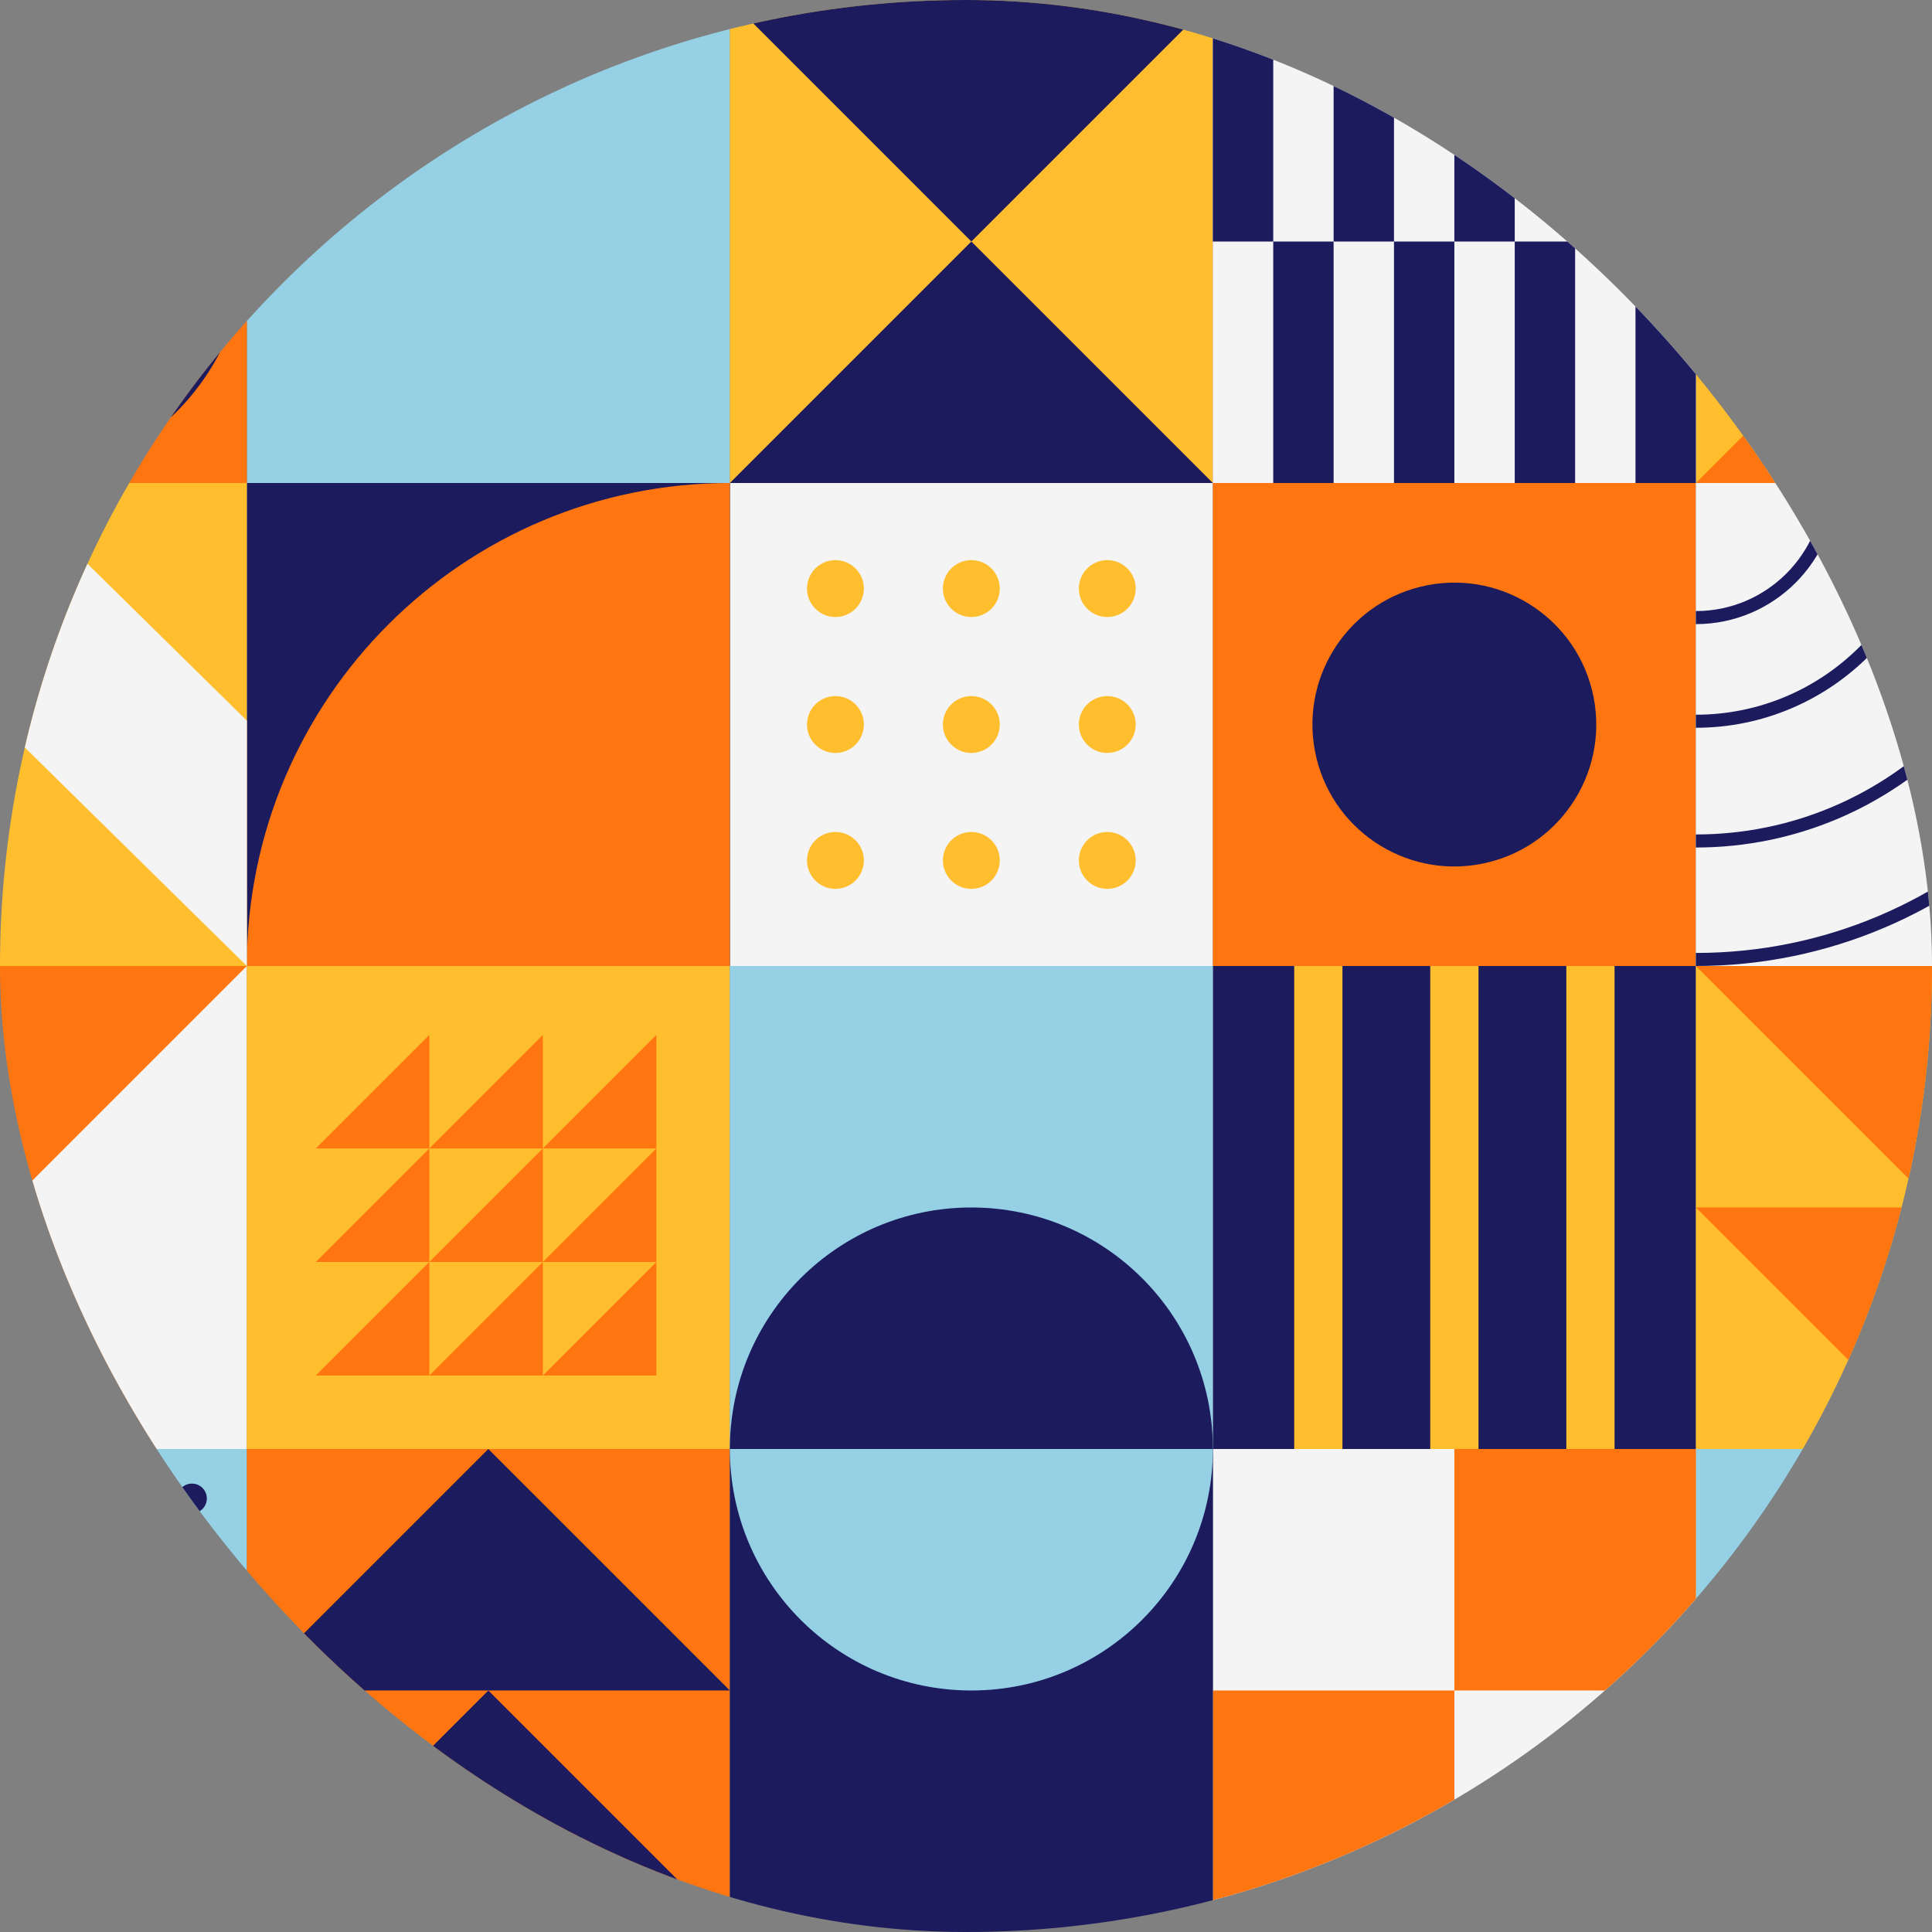 <svg width="180" height="180" viewBox="0 0 180 180" fill="none" xmlns="http://www.w3.org/2000/svg">
<rect x="0" y="0" width="180" height="180" fill="#808080" stroke="none"/>
<g clip-path="url(#clip0_850_57034)">
<g clip-path="url(#clip1_850_57034)">
<path d="M68 0H23V45H68V0Z" fill="#95D0E5"/>
<path d="M203.002 135H158.002V180H203.002V135Z" fill="#95D0E5"/>
<path d="M203 0H158V45H203V0Z" fill="#FFBE2E"/>
<path d="M158 45L203 0V45H158Z" fill="#FF750F"/>
<path d="M113 0H68V45H113V0Z" fill="#FFBE2E"/>
<path d="M68 0H113L90.499 22.501L68 0Z" fill="#1B1B5E"/>
<path d="M113 45H68L90.499 22.501L113 45Z" fill="#1B1B5E"/>
<path d="M23 0H-22V45H23V0Z" fill="#FF750F"/>
<path d="M0.499 44.998C12.925 44.998 22.997 34.925 22.997 22.499C22.997 10.073 12.925 0 0.499 0C-11.927 0 -22 10.073 -22 22.499C-22 34.925 -11.927 44.998 0.499 44.998Z" fill="#1B1B5E"/>
<path d="M158 0H113V45H158V0Z" fill="#F4F4F4"/>
<path d="M118.625 0H113V22.501H118.625V0Z" fill="#1B1B5E"/>
<path d="M129.875 0H124.25V22.501H129.875V0Z" fill="#1B1B5E"/>
<path d="M141.123 0H135.498V22.501H141.123V0Z" fill="#1B1B5E"/>
<path d="M152.375 0H146.75V22.501H152.375V0Z" fill="#1B1B5E"/>
<path d="M124.25 22.501H118.625V45H124.25V22.501Z" fill="#1B1B5E"/>
<path d="M135.5 22.501H129.875V45H135.5V22.501Z" fill="#1B1B5E"/>
<path d="M146.75 22.501H141.125V45H146.75V22.501Z" fill="#1B1B5E"/>
<path d="M158 22.501H152.375V45H158V22.501Z" fill="#1B1B5E"/>
<path d="M113 45H68V90H113V45Z" fill="#F4F4F4"/>
<path d="M77.835 57.485C79.299 57.485 80.485 56.299 80.485 54.835C80.485 53.372 79.299 52.185 77.835 52.185C76.372 52.185 75.186 53.372 75.186 54.835C75.186 56.299 76.372 57.485 77.835 57.485Z" fill="#FFBE2E"/>
<path d="M90.497 57.485C91.961 57.485 93.147 56.299 93.147 54.835C93.147 53.372 91.961 52.185 90.497 52.185C89.034 52.185 87.848 53.372 87.848 54.835C87.848 56.299 89.034 57.485 90.497 57.485Z" fill="#FFBE2E"/>
<path d="M103.163 57.485C104.627 57.485 105.813 56.299 105.813 54.835C105.813 53.372 104.627 52.185 103.163 52.185C101.7 52.185 100.514 53.372 100.514 54.835C100.514 56.299 101.7 57.485 103.163 57.485Z" fill="#FFBE2E"/>
<path d="M77.835 70.151C79.299 70.151 80.485 68.965 80.485 67.501C80.485 66.038 79.299 64.852 77.835 64.852C76.372 64.852 75.186 66.038 75.186 67.501C75.186 68.965 76.372 70.151 77.835 70.151Z" fill="#FFBE2E"/>
<path d="M90.497 70.151C91.961 70.151 93.147 68.965 93.147 67.501C93.147 66.038 91.961 64.852 90.497 64.852C89.034 64.852 87.848 66.038 87.848 67.501C87.848 68.965 89.034 70.151 90.497 70.151Z" fill="#FFBE2E"/>
<path d="M103.163 70.151C104.627 70.151 105.813 68.965 105.813 67.501C105.813 66.038 104.627 64.852 103.163 64.852C101.7 64.852 100.514 66.038 100.514 67.501C100.514 68.965 101.7 70.151 103.163 70.151Z" fill="#FFBE2E"/>
<path d="M77.835 82.813C79.299 82.813 80.485 81.627 80.485 80.163C80.485 78.7 79.299 77.514 77.835 77.514C76.372 77.514 75.186 78.7 75.186 80.163C75.186 81.627 76.372 82.813 77.835 82.813Z" fill="#FFBE2E"/>
<path d="M90.497 82.813C91.961 82.813 93.147 81.627 93.147 80.163C93.147 78.7 91.961 77.514 90.497 77.514C89.034 77.514 87.848 78.7 87.848 80.163C87.848 81.627 89.034 82.813 90.497 82.813Z" fill="#FFBE2E"/>
<path d="M103.163 82.813C104.627 82.813 105.813 81.627 105.813 80.163C105.813 78.7 104.627 77.514 103.163 77.514C101.7 77.514 100.514 78.7 100.514 80.163C100.514 81.627 101.7 82.813 103.163 82.813Z" fill="#FFBE2E"/>
<path d="M158 45H113V90H158V45Z" fill="#FF750F"/>
<path d="M137.998 80.487C145.168 79.107 149.861 72.175 148.481 65.005C147.1 57.835 140.168 53.142 132.998 54.522C125.828 55.903 121.135 62.835 122.516 70.005C123.896 77.175 130.828 81.868 137.998 80.487Z" fill="#1B1B5E"/>
<path d="M68 45H23V90H68V45Z" fill="#1B1B5E"/>
<path d="M68 45C43.147 45 23 65.147 23 90H68V45Z" fill="#FF750F"/>
<path d="M23 90H-22V135H23V90Z" fill="#FF750F"/>
<path d="M-22 135L23 90V135H-22Z" fill="#F4F4F4"/>
<path d="M23 135H-22V180H23V135Z" fill="#95D0E5"/>
<path d="M1.886 139.609C1.886 140.374 1.265 140.995 0.499 140.995C-0.266 140.995 -0.887 140.374 -0.887 139.609C-0.887 138.843 -0.266 138.223 0.499 138.223C1.265 138.223 1.886 138.843 1.886 139.609Z" fill="#1B1B5E"/>
<path d="M7.681 139.609C7.681 140.374 7.06 140.995 6.294 140.995C5.529 140.995 4.908 140.374 4.908 139.609C4.908 138.843 5.529 138.223 6.294 138.223C7.06 138.223 7.681 138.843 7.681 139.609Z" fill="#1B1B5E"/>
<path d="M13.475 139.609C13.475 140.374 12.855 140.995 12.089 140.995C11.324 140.995 10.703 140.374 10.703 139.609C10.703 138.843 11.324 138.223 12.089 138.223C12.855 138.223 13.475 138.843 13.475 139.609Z" fill="#1B1B5E"/>
<path d="M19.27 139.609C19.27 140.374 18.65 140.995 17.884 140.995C17.119 140.995 16.498 140.374 16.498 139.609C16.498 138.843 17.119 138.223 17.884 138.223C18.65 138.223 19.27 138.843 19.27 139.609Z" fill="#1B1B5E"/>
<path d="M1.886 157.498C1.886 158.264 1.265 158.885 0.499 158.885C-0.266 158.885 -0.887 158.264 -0.887 157.498C-0.887 156.733 -0.266 156.112 0.499 156.112C1.265 156.112 1.886 156.733 1.886 157.498Z" fill="#1B1B5E"/>
<path d="M7.681 157.498C7.681 158.264 7.06 158.885 6.294 158.885C5.529 158.885 4.908 158.264 4.908 157.498C4.908 156.733 5.529 156.112 6.294 156.112C7.06 156.112 7.681 156.733 7.681 157.498Z" fill="#1B1B5E"/>
<path d="M13.475 157.498C13.475 158.264 12.855 158.885 12.089 158.885C11.324 158.885 10.703 158.264 10.703 157.498C10.703 156.733 11.324 156.112 12.089 156.112C12.855 156.112 13.475 156.733 13.475 157.498Z" fill="#1B1B5E"/>
<path d="M19.27 157.498C19.27 158.264 18.65 158.885 17.884 158.885C17.119 158.885 16.498 158.264 16.498 157.498C16.498 156.733 17.119 156.112 17.884 156.112C18.65 156.112 19.27 156.733 19.27 157.498Z" fill="#1B1B5E"/>
<path d="M1.886 145.574C1.886 146.339 1.265 146.96 0.499 146.96C-0.266 146.96 -0.887 146.339 -0.887 145.574C-0.887 144.808 -0.266 144.188 0.499 144.188C1.265 144.188 1.886 144.808 1.886 145.574Z" fill="#1B1B5E"/>
<path d="M6.297 146.96C7.062 146.96 7.683 146.339 7.683 145.574C7.683 144.808 7.062 144.188 6.297 144.188C5.531 144.188 4.91 144.808 4.91 145.574C4.91 146.339 5.531 146.96 6.297 146.96Z" fill="#1B1B5E"/>
<path d="M13.475 145.574C13.475 146.339 12.855 146.96 12.089 146.96C11.324 146.96 10.703 146.339 10.703 145.574C10.703 144.808 11.324 144.188 12.089 144.188C12.855 144.188 13.475 144.808 13.475 145.574Z" fill="#1B1B5E"/>
<path d="M19.27 145.574C19.27 146.339 18.65 146.96 17.884 146.96C17.119 146.96 16.498 146.339 16.498 145.574C16.498 144.808 17.119 144.188 17.884 144.188C18.65 144.188 19.27 144.808 19.27 145.574Z" fill="#1B1B5E"/>
<path d="M1.886 169.426C1.886 170.192 1.265 170.812 0.499 170.812C-0.266 170.812 -0.887 170.192 -0.887 169.426C-0.887 168.661 -0.266 168.04 0.499 168.04C1.265 168.04 1.886 168.661 1.886 169.426Z" fill="#1B1B5E"/>
<path d="M7.681 169.426C7.681 170.192 7.06 170.812 6.294 170.812C5.529 170.812 4.908 170.192 4.908 169.426C4.908 168.661 5.529 168.04 6.294 168.04C7.06 168.04 7.681 168.661 7.681 169.426Z" fill="#1B1B5E"/>
<path d="M13.475 169.426C13.475 170.192 12.855 170.812 12.089 170.812C11.324 170.812 10.703 170.192 10.703 169.426C10.703 168.661 11.324 168.04 12.089 168.04C12.855 168.04 13.475 168.661 13.475 169.426Z" fill="#1B1B5E"/>
<path d="M19.27 169.426C19.27 170.192 18.65 170.812 17.884 170.812C17.119 170.812 16.498 170.192 16.498 169.426C16.498 168.661 17.119 168.04 17.884 168.04C18.65 168.04 19.27 168.661 19.27 169.426Z" fill="#1B1B5E"/>
<path d="M1.886 175.391C1.886 176.157 1.265 176.777 0.499 176.777C-0.266 176.777 -0.887 176.157 -0.887 175.391C-0.887 174.625 -0.266 174.005 0.499 174.005C1.265 174.005 1.886 174.625 1.886 175.391Z" fill="#1B1B5E"/>
<path d="M7.681 175.391C7.681 176.157 7.06 176.777 6.294 176.777C5.529 176.777 4.908 176.157 4.908 175.391C4.908 174.625 5.529 174.005 6.294 174.005C7.06 174.005 7.681 174.625 7.681 175.391Z" fill="#1B1B5E"/>
<path d="M13.475 175.391C13.475 176.157 12.855 176.777 12.089 176.777C11.324 176.777 10.703 176.157 10.703 175.391C10.703 174.625 11.324 174.005 12.089 174.005C12.855 174.005 13.475 174.625 13.475 175.391Z" fill="#1B1B5E"/>
<path d="M19.27 175.391C19.27 176.157 18.65 176.777 17.884 176.777C17.119 176.777 16.498 176.157 16.498 175.391C16.498 174.625 17.119 174.005 17.884 174.005C18.65 174.005 19.27 174.625 19.27 175.391Z" fill="#1B1B5E"/>
<path d="M1.886 151.537C1.886 152.302 1.265 152.923 0.499 152.923C-0.266 152.923 -0.887 152.302 -0.887 151.537C-0.887 150.771 -0.266 150.15 0.499 150.15C1.265 150.15 1.886 150.771 1.886 151.537Z" fill="#1B1B5E"/>
<path d="M7.681 151.537C7.681 152.302 7.06 152.923 6.294 152.923C5.529 152.923 4.908 152.302 4.908 151.537C4.908 150.771 5.529 150.15 6.294 150.15C7.06 150.15 7.681 150.771 7.681 151.537Z" fill="#1B1B5E"/>
<path d="M13.475 151.537C13.475 152.302 12.855 152.923 12.089 152.923C11.324 152.923 10.703 152.302 10.703 151.537C10.703 150.771 11.324 150.15 12.089 150.15C12.855 150.15 13.475 150.771 13.475 151.537Z" fill="#1B1B5E"/>
<path d="M19.27 151.537C19.27 152.302 18.65 152.923 17.884 152.923C17.119 152.923 16.498 152.302 16.498 151.537C16.498 150.771 17.119 150.15 17.884 150.15C18.65 150.15 19.27 150.771 19.27 151.537Z" fill="#1B1B5E"/>
<path d="M1.886 163.463C1.886 164.229 1.265 164.849 0.499 164.849C-0.266 164.849 -0.887 164.229 -0.887 163.463C-0.887 162.698 -0.266 162.077 0.499 162.077C1.265 162.077 1.886 162.698 1.886 163.463Z" fill="#1B1B5E"/>
<path d="M7.681 163.463C7.681 164.229 7.06 164.849 6.294 164.849C5.529 164.849 4.908 164.229 4.908 163.463C4.908 162.698 5.529 162.077 6.294 162.077C7.06 162.077 7.681 162.698 7.681 163.463Z" fill="#1B1B5E"/>
<path d="M13.475 163.463C13.475 164.229 12.855 164.849 12.089 164.849C11.324 164.849 10.703 164.229 10.703 163.463C10.703 162.698 11.324 162.077 12.089 162.077C12.855 162.077 13.475 162.698 13.475 163.463Z" fill="#1B1B5E"/>
<path d="M19.27 163.463C19.27 164.229 18.65 164.849 17.884 164.849C17.119 164.849 16.498 164.229 16.498 163.463C16.498 162.698 17.119 162.077 17.884 162.077C18.65 162.077 19.27 162.698 19.27 163.463Z" fill="#1B1B5E"/>
<path d="M68 157.499H23L45.499 135L68 157.499Z" fill="#1B1B5E"/>
<path d="M68 180H23L45.499 157.499L68 180Z" fill="#1B1B5E"/>
<path d="M68 135H23V180H68V135Z" fill="#FF750F"/>
<path d="M68 157.499H23L45.499 135L68 157.499Z" fill="#1B1B5E"/>
<path d="M68 180H23L45.499 157.499L68 180Z" fill="#1B1B5E"/>
<path d="M158.002 135H113.002V180H158.002V135Z" fill="#F4F4F4"/>
<path d="M135.501 157.499H113.002V180H135.501V157.499Z" fill="#FF750F"/>
<path d="M158.001 135H135.5V157.499H158.001V135Z" fill="#FF750F"/>
<path d="M158.002 90H113.002V135H158.002V90Z" fill="#1B1B5E"/>
<path d="M137.748 90H133.254V135H137.748V90Z" fill="#FFBE2E"/>
<path d="M150.425 90H145.932V135H150.425V90Z" fill="#FFBE2E"/>
<path d="M125.072 90H120.578V135H125.072V90Z" fill="#FFBE2E"/>
<path d="M203.002 90H158.002V135H203.002V90Z" fill="#FFBE2E"/>
<path d="M180.501 112.499L158.002 90H180.501V112.499Z" fill="#FF750F"/>
<path d="M180.501 135L158.002 112.499H180.501V135Z" fill="#FF750F"/>
<path d="M68 90H23V135H68V90Z" fill="#FFBE2E"/>
<path d="M29.424 106.999L40 96.423V106.999H29.424Z" fill="#FF750F"/>
<path d="M40 106.999L50.577 96.423V106.999H40Z" fill="#FF750F"/>
<path d="M50.576 106.999L61.153 96.423V106.999H50.576Z" fill="#FF750F"/>
<path d="M29.424 117.575L40 106.999V117.575H29.424Z" fill="#FF750F"/>
<path d="M40 117.575L50.577 106.999V117.575H40Z" fill="#FF750F"/>
<path d="M50.576 117.575L61.153 106.999V117.575H50.576Z" fill="#FF750F"/>
<path d="M29.424 128.152L40 117.575V128.152H29.424Z" fill="#FF750F"/>
<path d="M40 128.152L50.577 117.575V128.152H40Z" fill="#FF750F"/>
<path d="M50.576 128.152L61.153 117.575V128.152H50.576Z" fill="#FF750F"/>
<path d="M113.002 135H68.002V180H113.002V135Z" fill="#1B1B5E"/>
<path d="M113.002 135C113.002 147.425 102.929 157.499 90.501 157.499C78.073 157.499 68 147.425 68 135H113H113.002Z" fill="#95D0E5"/>
<path d="M113 90H68V135H113V90Z" fill="#95D0E5"/>
<path d="M68 135C68 122.575 78.073 112.499 90.501 112.499C102.929 112.499 113.002 122.572 113.002 135H68.002H68Z" fill="#1B1B5E"/>
<path d="M23 45H-22V90H23V45Z" fill="#FFBE2E"/>
<path d="M23 90L0.501 67.859L-22 90V67.141L0.501 45L23 67.141V90Z" fill="#F4F4F4"/>
<path d="M203 45H158V90H203V45Z" fill="#F4F4F4"/>
<path d="M201.784 45H203C203 69.813 182.813 90 158 90V88.784C182.143 88.784 201.784 69.143 201.784 45Z" fill="#1B1B5E"/>
<path d="M190.745 45H191.961C191.961 63.726 176.726 78.961 158 78.961V77.745C176.055 77.745 190.745 63.055 190.745 45Z" fill="#1B1B5E"/>
<path d="M179.588 45H180.804C180.804 57.575 170.573 67.804 158 67.804V66.588C169.902 66.588 179.588 56.905 179.588 45Z" fill="#1B1B5E"/>
<path d="M169.932 45H171.148C171.148 52.251 165.249 58.148 158 58.148V56.932C164.58 56.932 169.932 51.581 169.932 45Z" fill="#1B1B5E"/>
</g>
</g>
<defs>
<clipPath id="clip0_850_57034">
<rect width="180" height="180" rx="90" fill="white"/>
</clipPath>
<clipPath id="clip1_850_57034">
<rect width="225" height="180" fill="white" transform="translate(-22)"/>
</clipPath>
</defs>
</svg>
